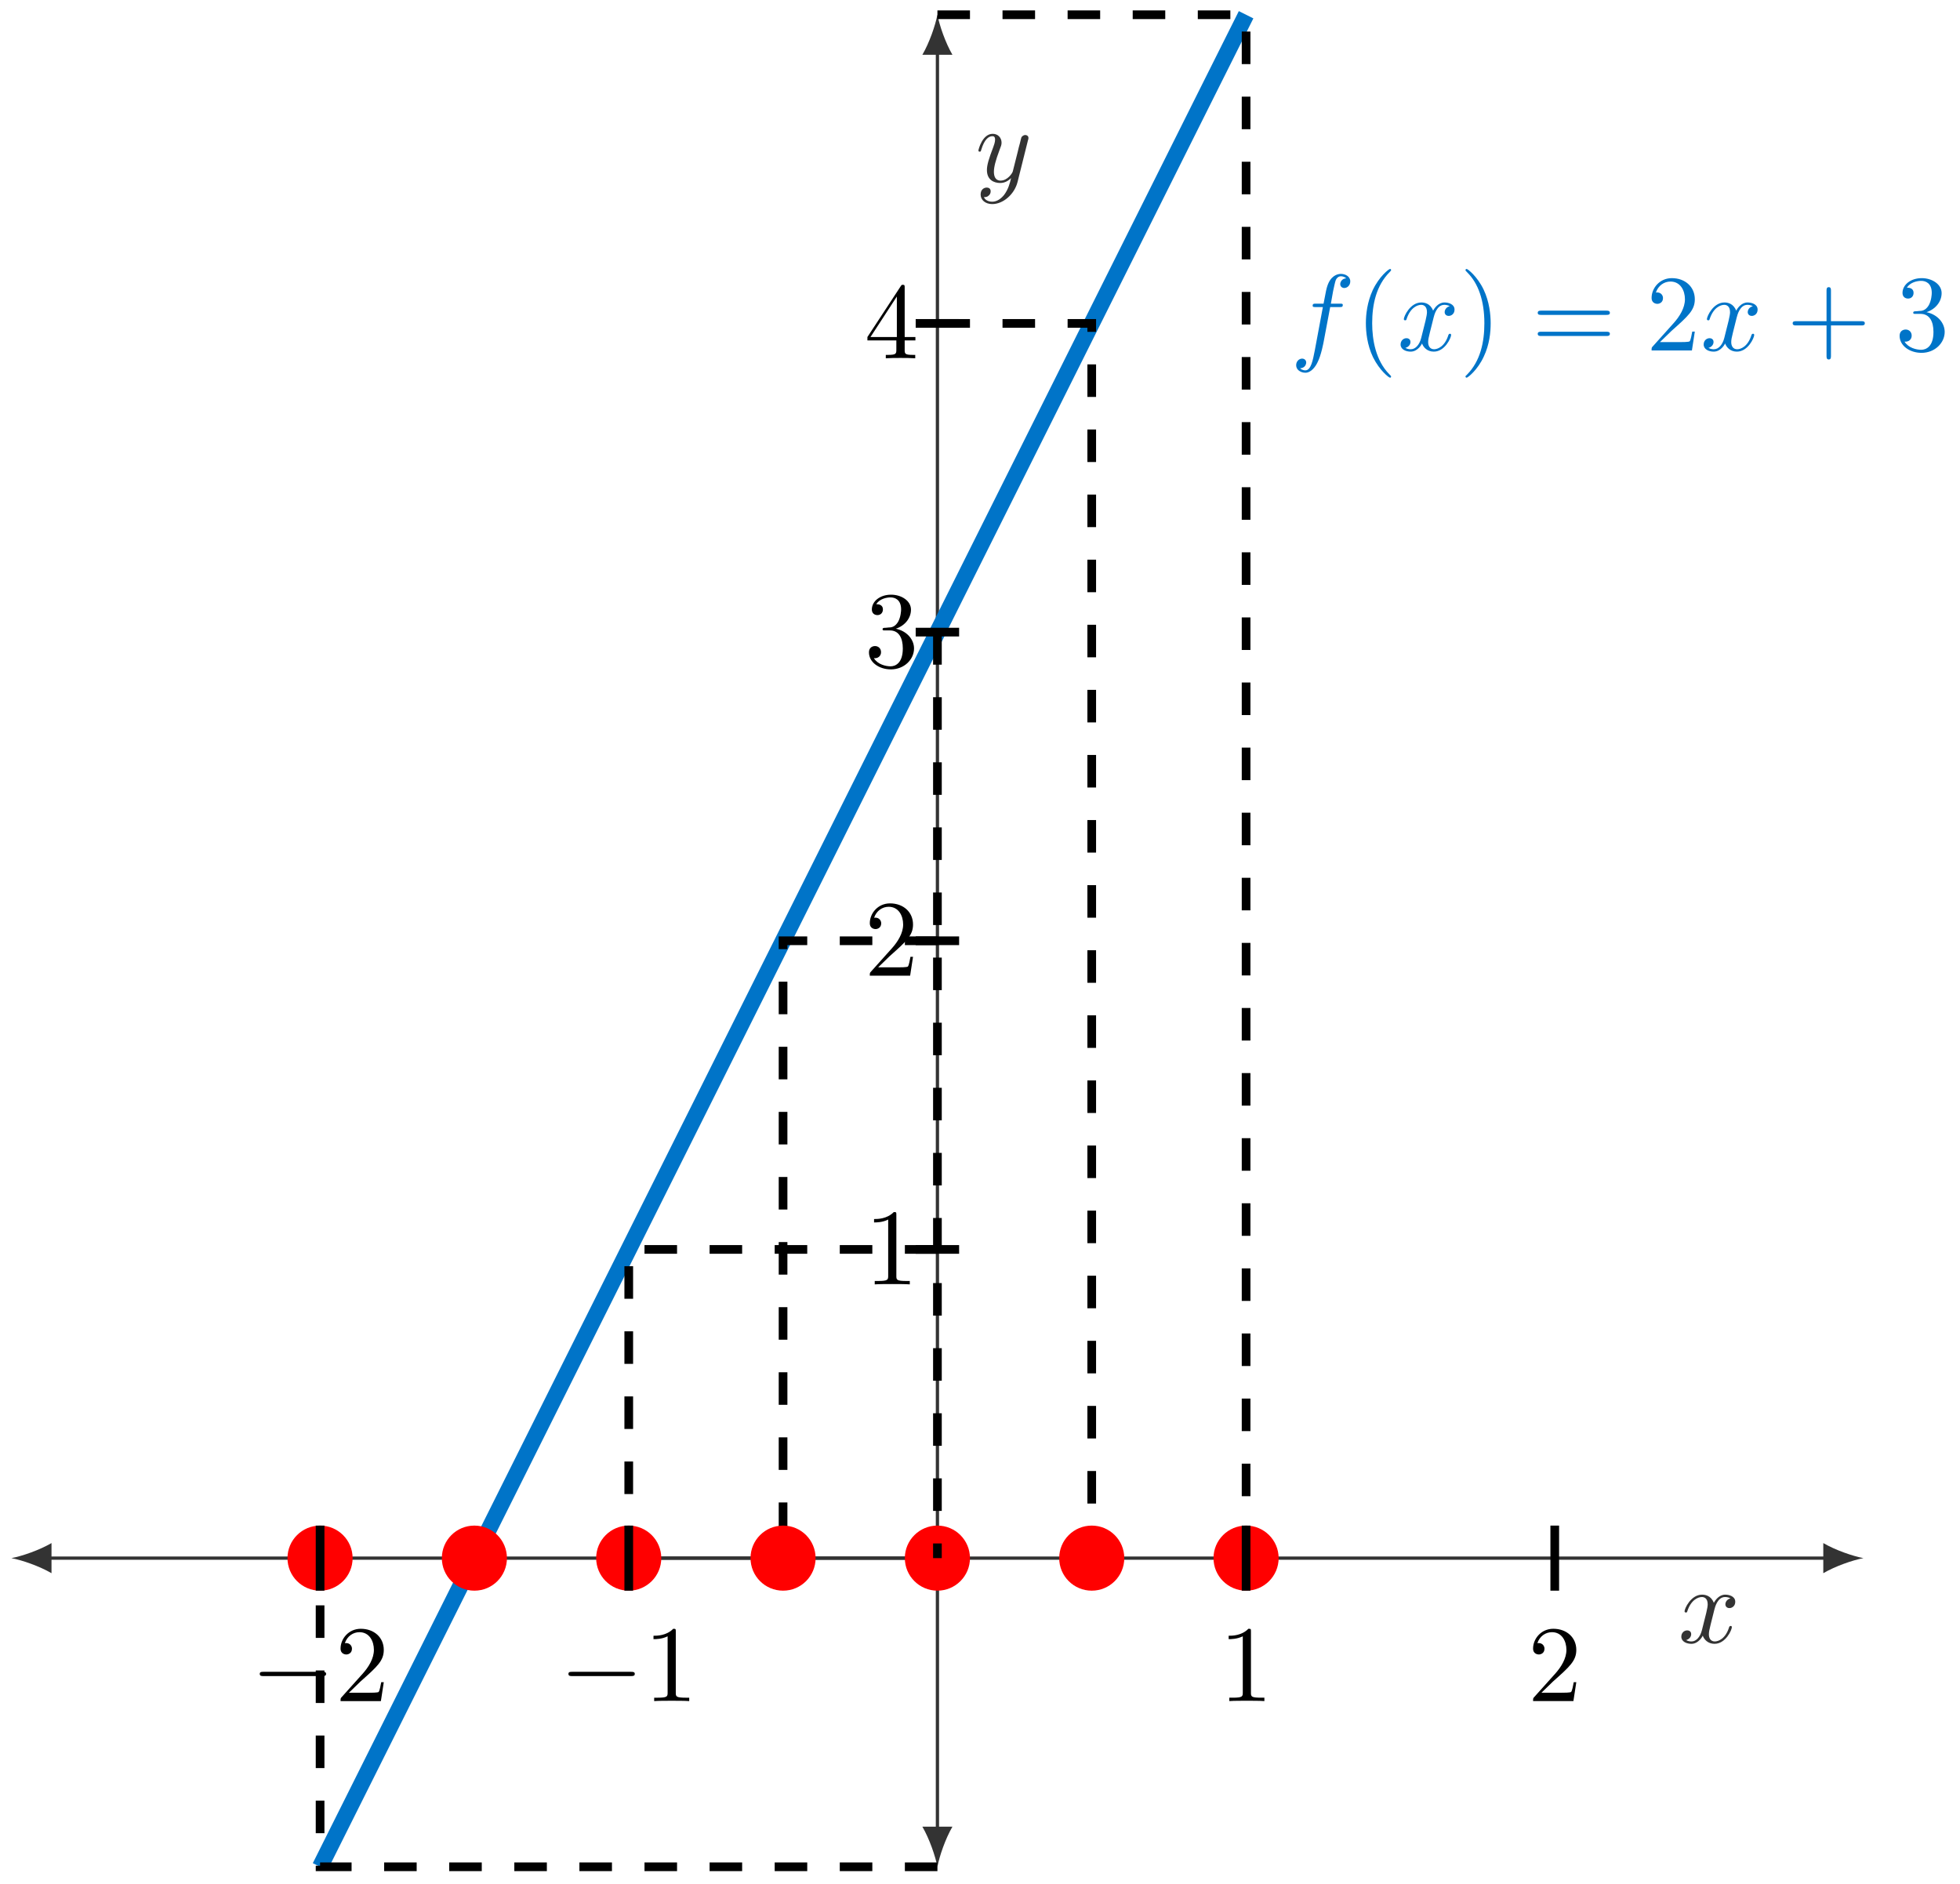 <?xml version="1.0" encoding="UTF-8"?>
<svg xmlns="http://www.w3.org/2000/svg" xmlns:xlink="http://www.w3.org/1999/xlink" width="180pt" height="173pt" viewBox="0 0 180 173" version="1.1">
<defs>
<g>
<symbol overflow="visible" id="glyph0-0">
<path style="stroke:none;" d=""/>
</symbol>
<symbol overflow="visible" id="glyph0-1">
<path style="stroke:none;" d="M 3.328 -3.016 C 3.391 -3.266 3.625 -4.188 4.312 -4.188 C 4.359 -4.188 4.609 -4.188 4.812 -4.062 C 4.531 -4 4.344 -3.766 4.344 -3.516 C 4.344 -3.359 4.453 -3.172 4.719 -3.172 C 4.938 -3.172 5.25 -3.344 5.25 -3.75 C 5.25 -4.266 4.672 -4.406 4.328 -4.406 C 3.75 -4.406 3.406 -3.875 3.281 -3.656 C 3.031 -4.312 2.5 -4.406 2.203 -4.406 C 1.172 -4.406 0.594 -3.125 0.594 -2.875 C 0.594 -2.766 0.703 -2.766 0.719 -2.766 C 0.797 -2.766 0.828 -2.797 0.844 -2.875 C 1.188 -3.938 1.844 -4.188 2.188 -4.188 C 2.375 -4.188 2.719 -4.094 2.719 -3.516 C 2.719 -3.203 2.547 -2.547 2.188 -1.141 C 2.031 -0.531 1.672 -0.109 1.234 -0.109 C 1.172 -0.109 0.953 -0.109 0.734 -0.234 C 0.984 -0.297 1.203 -0.5 1.203 -0.781 C 1.203 -1.047 0.984 -1.125 0.844 -1.125 C 0.531 -1.125 0.297 -0.875 0.297 -0.547 C 0.297 -0.094 0.781 0.109 1.219 0.109 C 1.891 0.109 2.25 -0.594 2.266 -0.641 C 2.391 -0.281 2.75 0.109 3.344 0.109 C 4.375 0.109 4.938 -1.172 4.938 -1.422 C 4.938 -1.531 4.859 -1.531 4.828 -1.531 C 4.734 -1.531 4.719 -1.484 4.688 -1.422 C 4.359 -0.344 3.688 -0.109 3.375 -0.109 C 2.984 -0.109 2.828 -0.422 2.828 -0.766 C 2.828 -0.984 2.875 -1.203 2.984 -1.641 Z M 3.328 -3.016 "/>
</symbol>
<symbol overflow="visible" id="glyph0-2">
<path style="stroke:none;" d="M 4.844 -3.797 C 4.891 -3.938 4.891 -3.953 4.891 -4.031 C 4.891 -4.203 4.75 -4.297 4.594 -4.297 C 4.5 -4.297 4.344 -4.234 4.25 -4.094 C 4.234 -4.031 4.141 -3.734 4.109 -3.547 C 4.031 -3.297 3.969 -3.016 3.906 -2.75 L 3.453 -0.953 C 3.422 -0.812 2.984 -0.109 2.328 -0.109 C 1.828 -0.109 1.719 -0.547 1.719 -0.922 C 1.719 -1.375 1.891 -2 2.219 -2.875 C 2.375 -3.281 2.422 -3.391 2.422 -3.594 C 2.422 -4.031 2.109 -4.406 1.609 -4.406 C 0.656 -4.406 0.297 -2.953 0.297 -2.875 C 0.297 -2.766 0.391 -2.766 0.406 -2.766 C 0.516 -2.766 0.516 -2.797 0.562 -2.953 C 0.844 -3.891 1.234 -4.188 1.578 -4.188 C 1.656 -4.188 1.828 -4.188 1.828 -3.875 C 1.828 -3.625 1.719 -3.359 1.656 -3.172 C 1.25 -2.109 1.078 -1.547 1.078 -1.078 C 1.078 -0.188 1.703 0.109 2.297 0.109 C 2.688 0.109 3.016 -0.062 3.297 -0.344 C 3.172 0.172 3.047 0.672 2.656 1.203 C 2.391 1.531 2.016 1.828 1.562 1.828 C 1.422 1.828 0.969 1.797 0.797 1.406 C 0.953 1.406 1.094 1.406 1.219 1.281 C 1.328 1.203 1.422 1.062 1.422 0.875 C 1.422 0.562 1.156 0.531 1.062 0.531 C 0.828 0.531 0.5 0.688 0.5 1.172 C 0.5 1.672 0.938 2.047 1.562 2.047 C 2.578 2.047 3.609 1.141 3.891 0.016 Z M 4.844 -3.797 "/>
</symbol>
<symbol overflow="visible" id="glyph0-3">
<path style="stroke:none;" d="M 3.656 -3.984 L 4.516 -3.984 C 4.719 -3.984 4.812 -3.984 4.812 -4.188 C 4.812 -4.297 4.719 -4.297 4.547 -4.297 L 3.719 -4.297 L 3.922 -5.438 C 3.969 -5.641 4.109 -6.344 4.172 -6.469 C 4.25 -6.656 4.422 -6.812 4.641 -6.812 C 4.672 -6.812 4.938 -6.812 5.125 -6.625 C 4.688 -6.594 4.578 -6.234 4.578 -6.094 C 4.578 -5.859 4.766 -5.734 4.953 -5.734 C 5.219 -5.734 5.5 -5.969 5.5 -6.344 C 5.5 -6.797 5.047 -7.031 4.641 -7.031 C 4.297 -7.031 3.672 -6.844 3.375 -5.859 C 3.312 -5.656 3.281 -5.547 3.047 -4.297 L 2.359 -4.297 C 2.156 -4.297 2.047 -4.297 2.047 -4.109 C 2.047 -3.984 2.141 -3.984 2.328 -3.984 L 2.984 -3.984 L 2.25 -0.047 C 2.062 0.922 1.891 1.828 1.375 1.828 C 1.328 1.828 1.094 1.828 0.891 1.641 C 1.359 1.609 1.453 1.25 1.453 1.109 C 1.453 0.875 1.266 0.75 1.078 0.75 C 0.812 0.75 0.531 0.984 0.531 1.359 C 0.531 1.797 0.969 2.047 1.375 2.047 C 1.922 2.047 2.328 1.453 2.5 1.078 C 2.828 0.453 3.047 -0.75 3.062 -0.828 Z M 3.656 -3.984 "/>
</symbol>
<symbol overflow="visible" id="glyph1-0">
<path style="stroke:none;" d=""/>
</symbol>
<symbol overflow="visible" id="glyph1-1">
<path style="stroke:none;" d="M 3.297 2.391 C 3.297 2.359 3.297 2.344 3.125 2.172 C 1.891 0.922 1.562 -0.969 1.562 -2.5 C 1.562 -4.234 1.938 -5.969 3.172 -7.203 C 3.297 -7.328 3.297 -7.344 3.297 -7.375 C 3.297 -7.453 3.266 -7.484 3.203 -7.484 C 3.094 -7.484 2.203 -6.797 1.609 -5.531 C 1.109 -4.438 0.984 -3.328 0.984 -2.5 C 0.984 -1.719 1.094 -0.516 1.641 0.625 C 2.25 1.844 3.094 2.5 3.203 2.5 C 3.266 2.5 3.297 2.469 3.297 2.391 Z M 3.297 2.391 "/>
</symbol>
<symbol overflow="visible" id="glyph1-2">
<path style="stroke:none;" d="M 2.875 -2.5 C 2.875 -3.266 2.766 -4.469 2.219 -5.609 C 1.625 -6.828 0.766 -7.484 0.672 -7.484 C 0.609 -7.484 0.562 -7.438 0.562 -7.375 C 0.562 -7.344 0.562 -7.328 0.75 -7.141 C 1.734 -6.156 2.297 -4.578 2.297 -2.5 C 2.297 -0.781 1.938 0.969 0.703 2.219 C 0.562 2.344 0.562 2.359 0.562 2.391 C 0.562 2.453 0.609 2.5 0.672 2.5 C 0.766 2.5 1.672 1.812 2.25 0.547 C 2.766 -0.547 2.875 -1.656 2.875 -2.5 Z M 2.875 -2.5 "/>
</symbol>
<symbol overflow="visible" id="glyph1-3">
<path style="stroke:none;" d="M 6.844 -3.266 C 7 -3.266 7.188 -3.266 7.188 -3.453 C 7.188 -3.656 7 -3.656 6.859 -3.656 L 0.891 -3.656 C 0.75 -3.656 0.562 -3.656 0.562 -3.453 C 0.562 -3.266 0.75 -3.266 0.891 -3.266 Z M 6.859 -1.328 C 7 -1.328 7.188 -1.328 7.188 -1.531 C 7.188 -1.719 7 -1.719 6.844 -1.719 L 0.891 -1.719 C 0.75 -1.719 0.562 -1.719 0.562 -1.531 C 0.562 -1.328 0.75 -1.328 0.891 -1.328 Z M 6.859 -1.328 "/>
</symbol>
<symbol overflow="visible" id="glyph1-4">
<path style="stroke:none;" d="M 1.266 -0.766 L 2.328 -1.797 C 3.875 -3.172 4.469 -3.703 4.469 -4.703 C 4.469 -5.844 3.578 -6.641 2.359 -6.641 C 1.234 -6.641 0.5 -5.719 0.5 -4.828 C 0.5 -4.281 1 -4.281 1.031 -4.281 C 1.203 -4.281 1.547 -4.391 1.547 -4.812 C 1.547 -5.062 1.359 -5.328 1.016 -5.328 C 0.938 -5.328 0.922 -5.328 0.891 -5.312 C 1.109 -5.969 1.656 -6.328 2.234 -6.328 C 3.141 -6.328 3.562 -5.516 3.562 -4.703 C 3.562 -3.906 3.078 -3.125 2.516 -2.5 L 0.609 -0.375 C 0.5 -0.266 0.5 -0.234 0.5 0 L 4.203 0 L 4.469 -1.734 L 4.234 -1.734 C 4.172 -1.438 4.109 -1 4 -0.844 C 3.938 -0.766 3.281 -0.766 3.062 -0.766 Z M 1.266 -0.766 "/>
</symbol>
<symbol overflow="visible" id="glyph1-5">
<path style="stroke:none;" d="M 4.078 -2.297 L 6.859 -2.297 C 7 -2.297 7.188 -2.297 7.188 -2.5 C 7.188 -2.688 7 -2.688 6.859 -2.688 L 4.078 -2.688 L 4.078 -5.484 C 4.078 -5.625 4.078 -5.812 3.875 -5.812 C 3.672 -5.812 3.672 -5.625 3.672 -5.484 L 3.672 -2.688 L 0.891 -2.688 C 0.75 -2.688 0.562 -2.688 0.562 -2.5 C 0.562 -2.297 0.75 -2.297 0.891 -2.297 L 3.672 -2.297 L 3.672 0.5 C 3.672 0.641 3.672 0.828 3.875 0.828 C 4.078 0.828 4.078 0.641 4.078 0.5 Z M 4.078 -2.297 "/>
</symbol>
<symbol overflow="visible" id="glyph1-6">
<path style="stroke:none;" d="M 2.891 -3.516 C 3.703 -3.781 4.281 -4.469 4.281 -5.266 C 4.281 -6.078 3.406 -6.641 2.453 -6.641 C 1.453 -6.641 0.688 -6.047 0.688 -5.281 C 0.688 -4.953 0.906 -4.766 1.203 -4.766 C 1.5 -4.766 1.703 -4.984 1.703 -5.281 C 1.703 -5.766 1.234 -5.766 1.094 -5.766 C 1.391 -6.266 2.047 -6.391 2.406 -6.391 C 2.828 -6.391 3.375 -6.172 3.375 -5.281 C 3.375 -5.156 3.344 -4.578 3.094 -4.141 C 2.797 -3.656 2.453 -3.625 2.203 -3.625 C 2.125 -3.609 1.891 -3.594 1.812 -3.594 C 1.734 -3.578 1.672 -3.562 1.672 -3.469 C 1.672 -3.359 1.734 -3.359 1.906 -3.359 L 2.344 -3.359 C 3.156 -3.359 3.531 -2.688 3.531 -1.703 C 3.531 -0.344 2.844 -0.062 2.406 -0.062 C 1.969 -0.062 1.219 -0.234 0.875 -0.812 C 1.219 -0.766 1.531 -0.984 1.531 -1.359 C 1.531 -1.719 1.266 -1.922 0.984 -1.922 C 0.734 -1.922 0.422 -1.781 0.422 -1.344 C 0.422 -0.438 1.344 0.219 2.438 0.219 C 3.656 0.219 4.562 -0.688 4.562 -1.703 C 4.562 -2.516 3.922 -3.297 2.891 -3.516 Z M 2.891 -3.516 "/>
</symbol>
<symbol overflow="visible" id="glyph1-7">
<path style="stroke:none;" d="M 2.938 -6.375 C 2.938 -6.625 2.938 -6.641 2.703 -6.641 C 2.078 -6 1.203 -6 0.891 -6 L 0.891 -5.688 C 1.094 -5.688 1.672 -5.688 2.188 -5.953 L 2.188 -0.781 C 2.188 -0.422 2.156 -0.312 1.266 -0.312 L 0.953 -0.312 L 0.953 0 C 1.297 -0.031 2.156 -0.031 2.562 -0.031 C 2.953 -0.031 3.828 -0.031 4.172 0 L 4.172 -0.312 L 3.859 -0.312 C 2.953 -0.312 2.938 -0.422 2.938 -0.781 Z M 2.938 -6.375 "/>
</symbol>
<symbol overflow="visible" id="glyph1-8">
<path style="stroke:none;" d="M 2.938 -1.641 L 2.938 -0.781 C 2.938 -0.422 2.906 -0.312 2.172 -0.312 L 1.969 -0.312 L 1.969 0 C 2.375 -0.031 2.891 -0.031 3.312 -0.031 C 3.734 -0.031 4.25 -0.031 4.672 0 L 4.672 -0.312 L 4.453 -0.312 C 3.719 -0.312 3.703 -0.422 3.703 -0.781 L 3.703 -1.641 L 4.688 -1.641 L 4.688 -1.953 L 3.703 -1.953 L 3.703 -6.484 C 3.703 -6.688 3.703 -6.75 3.531 -6.75 C 3.453 -6.75 3.422 -6.75 3.344 -6.625 L 0.281 -1.953 L 0.281 -1.641 Z M 2.984 -1.953 L 0.562 -1.953 L 2.984 -5.672 Z M 2.984 -1.953 "/>
</symbol>
<symbol overflow="visible" id="glyph2-0">
<path style="stroke:none;" d=""/>
</symbol>
<symbol overflow="visible" id="glyph2-1">
<path style="stroke:none;" d="M 6.562 -2.297 C 6.734 -2.297 6.922 -2.297 6.922 -2.5 C 6.922 -2.688 6.734 -2.688 6.562 -2.688 L 1.172 -2.688 C 1 -2.688 0.828 -2.688 0.828 -2.5 C 0.828 -2.297 1 -2.297 1.172 -2.297 Z M 6.562 -2.297 "/>
</symbol>
</g>
</defs>
<g id="surface1">
<path style="fill:none;stroke-width:0.299;stroke-linecap:butt;stroke-linejoin:miter;stroke:rgb(20%,20%,20%);stroke-opacity:1;stroke-miterlimit:10;" d="M -28.345 -0.001 L 81.722 -0.001 " transform="matrix(1,0,0,-1,86.088,143.089)"/>
<path style=" stroke:none;fill-rule:nonzero;fill:rgb(20%,20%,20%);fill-opacity:1;" d="M 171.133 143.09 C 170.148 142.906 168.551 142.352 167.445 141.707 L 167.445 144.473 C 168.551 143.828 170.148 143.273 171.133 143.09 "/>
<g style="fill:rgb(20%,20%,20%);fill-opacity:1;">
  <use xlink:href="#glyph0-1" x="154.11" y="150.85"/>
</g>
<path style="fill:none;stroke-width:0.299;stroke-linecap:butt;stroke-linejoin:miter;stroke:rgb(20%,20%,20%);stroke-opacity:1;stroke-miterlimit:10;" d="M 0.002 -0.001 L -81.722 -0.001 " transform="matrix(1,0,0,-1,86.088,143.089)"/>
<path style=" stroke:none;fill-rule:nonzero;fill:rgb(20%,20%,20%);fill-opacity:1;" d="M 1.047 143.09 C 2.027 143.273 3.625 143.828 4.73 144.473 L 4.73 141.707 C 3.625 142.352 2.027 142.906 1.047 143.09 "/>
<path style="fill:none;stroke-width:0.299;stroke-linecap:butt;stroke-linejoin:miter;stroke:rgb(20%,20%,20%);stroke-opacity:1;stroke-miterlimit:10;" d="M 0.002 -0.001 L 0.002 138.418 " transform="matrix(1,0,0,-1,86.088,143.089)"/>
<path style=" stroke:none;fill-rule:nonzero;fill:rgb(20%,20%,20%);fill-opacity:1;" d="M 86.09 1.344 C 85.902 2.328 85.352 3.926 84.707 5.031 L 87.469 5.031 C 86.824 3.926 86.273 2.328 86.09 1.344 "/>
<g style="fill:rgb(20%,20%,20%);fill-opacity:1;">
  <use xlink:href="#glyph0-2" x="89.558" y="16.695"/>
</g>
<path style="fill:none;stroke-width:0.299;stroke-linecap:butt;stroke-linejoin:miter;stroke:rgb(20%,20%,20%);stroke-opacity:1;stroke-miterlimit:10;" d="M 0.002 -0.001 L 0.002 -25.03 " transform="matrix(1,0,0,-1,86.088,143.089)"/>
<path style=" stroke:none;fill-rule:nonzero;fill:rgb(20%,20%,20%);fill-opacity:1;" d="M 86.09 171.438 C 86.273 170.457 86.824 168.859 87.469 167.75 L 84.707 167.75 C 85.352 168.859 85.902 170.457 86.09 171.438 "/>
<path style="fill:none;stroke-width:1.494;stroke-linecap:butt;stroke-linejoin:miter;stroke:rgb(0%,45.499%,78.4%);stroke-opacity:1;stroke-miterlimit:10;" d="M -56.692 -28.346 L -49.606 -14.175 L -46.063 -7.086 L -38.977 7.085 L -35.435 14.174 L -31.892 21.259 L -28.345 28.349 L -21.259 42.519 L -17.716 49.609 L -10.631 63.779 L -7.088 70.869 L -3.545 77.954 L 0.002 85.039 L 3.545 92.129 L 10.63 106.299 L 14.173 113.389 L 21.259 127.56 L 24.802 134.649 L 28.349 141.734 " transform="matrix(1,0,0,-1,86.088,143.089)"/>
<g style="fill:rgb(0%,45.499%,78.4%);fill-opacity:1;">
  <use xlink:href="#glyph0-3" x="118.504" y="32.183"/>
</g>
<g style="fill:rgb(0%,45.499%,78.4%);fill-opacity:1;">
  <use xlink:href="#glyph1-1" x="124.454" y="32.184"/>
</g>
<g style="fill:rgb(0%,45.499%,78.4%);fill-opacity:1;">
  <use xlink:href="#glyph0-1" x="128.329" y="32.183"/>
</g>
<g style="fill:rgb(0%,45.499%,78.4%);fill-opacity:1;">
  <use xlink:href="#glyph1-2" x="134.023" y="32.184"/>
</g>
<g style="fill:rgb(0%,45.499%,78.4%);fill-opacity:1;">
  <use xlink:href="#glyph1-3" x="140.658" y="32.184"/>
</g>
<g style="fill:rgb(0%,45.499%,78.4%);fill-opacity:1;">
  <use xlink:href="#glyph1-4" x="151.177" y="32.184"/>
</g>
<g style="fill:rgb(0%,45.499%,78.4%);fill-opacity:1;">
  <use xlink:href="#glyph0-1" x="156.163" y="32.183"/>
</g>
<g style="fill:rgb(0%,45.499%,78.4%);fill-opacity:1;">
  <use xlink:href="#glyph1-5" x="164.071" y="32.184"/>
</g>
<g style="fill:rgb(0%,45.499%,78.4%);fill-opacity:1;">
  <use xlink:href="#glyph1-6" x="174.032" y="32.184"/>
</g>
<path style="fill:none;stroke-width:0.797;stroke-linecap:butt;stroke-linejoin:miter;stroke:rgb(0%,0%,0%);stroke-opacity:1;stroke-dasharray:2.989,2.989;stroke-miterlimit:10;" d="M 0.002 28.349 L -28.345 28.349 L -28.345 -0.001 " transform="matrix(1,0,0,-1,86.088,143.089)"/>
<path style=" stroke:none;fill-rule:nonzero;fill:rgb(100%,0%,0%);fill-opacity:1;" d="M 60.73 143.09 C 60.73 141.438 59.391 140.102 57.742 140.102 C 56.09 140.102 54.75 141.438 54.75 143.09 C 54.75 144.738 56.09 146.078 57.742 146.078 C 59.391 146.078 60.73 144.738 60.73 143.09 Z M 60.73 143.09 "/>
<path style="fill:none;stroke-width:0.797;stroke-linecap:butt;stroke-linejoin:miter;stroke:rgb(0%,0%,0%);stroke-opacity:1;stroke-dasharray:2.989,2.989;stroke-miterlimit:10;" d="M 0.002 56.694 L -14.174 56.694 L -14.174 -0.001 " transform="matrix(1,0,0,-1,86.088,143.089)"/>
<path style=" stroke:none;fill-rule:nonzero;fill:rgb(100%,0%,0%);fill-opacity:1;" d="M 74.902 143.09 C 74.902 141.438 73.566 140.102 71.914 140.102 C 70.262 140.102 68.926 141.438 68.926 143.09 C 68.926 144.738 70.262 146.078 71.914 146.078 C 73.566 146.078 74.902 144.738 74.902 143.09 Z M 74.902 143.09 "/>
<path style=" stroke:none;fill-rule:nonzero;fill:rgb(100%,0%,0%);fill-opacity:1;" d="M 89.078 143.09 C 89.078 141.438 87.738 140.102 86.09 140.102 C 84.438 140.102 83.098 141.438 83.098 143.09 C 83.098 144.738 84.438 146.078 86.09 146.078 C 87.738 146.078 89.078 144.738 89.078 143.09 Z M 89.078 143.09 "/>
<path style="fill:none;stroke-width:0.797;stroke-linecap:butt;stroke-linejoin:miter;stroke:rgb(0%,0%,0%);stroke-opacity:1;stroke-dasharray:2.989,2.989;stroke-miterlimit:10;" d="M 0.002 113.389 L 14.173 113.389 L 14.173 -0.001 " transform="matrix(1,0,0,-1,86.088,143.089)"/>
<path style=" stroke:none;fill-rule:nonzero;fill:rgb(100%,0%,0%);fill-opacity:1;" d="M 103.25 143.09 C 103.25 141.438 101.914 140.102 100.262 140.102 C 98.609 140.102 97.273 141.438 97.273 143.09 C 97.273 144.738 98.609 146.078 100.262 146.078 C 101.914 146.078 103.25 144.738 103.25 143.09 Z M 103.25 143.09 "/>
<path style="fill:none;stroke-width:0.797;stroke-linecap:butt;stroke-linejoin:miter;stroke:rgb(0%,0%,0%);stroke-opacity:1;stroke-dasharray:2.989,2.989;stroke-miterlimit:10;" d="M 0.002 141.734 L 28.349 141.734 L 28.349 -0.001 " transform="matrix(1,0,0,-1,86.088,143.089)"/>
<path style=" stroke:none;fill-rule:nonzero;fill:rgb(100%,0%,0%);fill-opacity:1;" d="M 117.426 143.09 C 117.426 141.438 116.086 140.102 114.438 140.102 C 112.785 140.102 111.445 141.438 111.445 143.09 C 111.445 144.738 112.785 146.078 114.438 146.078 C 116.086 146.078 117.426 144.738 117.426 143.09 Z M 117.426 143.09 "/>
<path style=" stroke:none;fill-rule:nonzero;fill:rgb(100%,0%,0%);fill-opacity:1;" d="M 46.555 143.09 C 46.555 141.438 45.219 140.102 43.566 140.102 C 41.914 140.102 40.578 141.438 40.578 143.09 C 40.578 144.738 41.914 146.078 43.566 146.078 C 45.219 146.078 46.555 144.738 46.555 143.09 Z M 46.555 143.09 "/>
<path style="fill:none;stroke-width:0.797;stroke-linecap:butt;stroke-linejoin:miter;stroke:rgb(0%,0%,0%);stroke-opacity:1;stroke-dasharray:2.989,2.989;stroke-miterlimit:10;" d="M 0.002 -28.346 L -56.692 -28.346 L -56.692 -0.001 " transform="matrix(1,0,0,-1,86.088,143.089)"/>
<path style=" stroke:none;fill-rule:nonzero;fill:rgb(100%,0%,0%);fill-opacity:1;" d="M 32.383 143.09 C 32.383 141.438 31.043 140.102 29.395 140.102 C 27.742 140.102 26.402 141.438 26.402 143.09 C 26.402 144.738 27.742 146.078 29.395 146.078 C 31.043 146.078 32.383 144.738 32.383 143.09 Z M 32.383 143.09 "/>
<path style="fill:none;stroke-width:0.797;stroke-linecap:butt;stroke-linejoin:miter;stroke:rgb(0%,0%,0%);stroke-opacity:1;stroke-dasharray:2.989,2.989;stroke-miterlimit:10;" d="M 0.002 85.039 L 0.002 -0.001 " transform="matrix(1,0,0,-1,86.088,143.089)"/>
<path style="fill:none;stroke-width:0.797;stroke-linecap:butt;stroke-linejoin:miter;stroke:rgb(0%,0%,0%);stroke-opacity:1;stroke-miterlimit:10;" d="M -28.345 2.987 L -28.345 -2.989 " transform="matrix(1,0,0,-1,86.088,143.089)"/>
<g style="fill:rgb(0%,0%,0%);fill-opacity:1;">
  <use xlink:href="#glyph2-1" x="51.375" y="156.218"/>
</g>
<g style="fill:rgb(0%,0%,0%);fill-opacity:1;">
  <use xlink:href="#glyph1-7" x="59.124" y="156.219"/>
</g>
<path style="fill:none;stroke-width:0.797;stroke-linecap:butt;stroke-linejoin:miter;stroke:rgb(0%,0%,0%);stroke-opacity:1;stroke-miterlimit:10;" d="M -56.692 2.987 L -56.692 -2.989 " transform="matrix(1,0,0,-1,86.088,143.089)"/>
<g style="fill:rgb(0%,0%,0%);fill-opacity:1;">
  <use xlink:href="#glyph2-1" x="23.027" y="156.218"/>
</g>
<g style="fill:rgb(0%,0%,0%);fill-opacity:1;">
  <use xlink:href="#glyph1-4" x="30.776" y="156.219"/>
</g>
<path style="fill:none;stroke-width:0.797;stroke-linecap:butt;stroke-linejoin:miter;stroke:rgb(0%,0%,0%);stroke-opacity:1;stroke-miterlimit:10;" d="M 28.349 2.987 L 28.349 -2.989 " transform="matrix(1,0,0,-1,86.088,143.089)"/>
<g style="fill:rgb(0%,0%,0%);fill-opacity:1;">
  <use xlink:href="#glyph1-7" x="111.945" y="156.218"/>
</g>
<path style="fill:none;stroke-width:0.797;stroke-linecap:butt;stroke-linejoin:miter;stroke:rgb(0%,0%,0%);stroke-opacity:1;stroke-miterlimit:10;" d="M 56.695 2.987 L 56.695 -2.989 " transform="matrix(1,0,0,-1,86.088,143.089)"/>
<g style="fill:rgb(0%,0%,0%);fill-opacity:1;">
  <use xlink:href="#glyph1-4" x="140.293" y="156.218"/>
</g>
<path style="fill:none;stroke-width:0.797;stroke-linecap:butt;stroke-linejoin:miter;stroke:rgb(0%,0%,0%);stroke-opacity:1;stroke-miterlimit:10;" d="M -1.994 28.349 L 1.994 28.349 " transform="matrix(1,0,0,-1,86.088,143.089)"/>
<g style="fill:rgb(0%,0%,0%);fill-opacity:1;">
  <use xlink:href="#glyph1-7" x="79.38" y="117.95"/>
</g>
<path style="fill:none;stroke-width:0.797;stroke-linecap:butt;stroke-linejoin:miter;stroke:rgb(0%,0%,0%);stroke-opacity:1;stroke-miterlimit:10;" d="M -1.994 56.694 L 1.994 56.694 " transform="matrix(1,0,0,-1,86.088,143.089)"/>
<g style="fill:rgb(0%,0%,0%);fill-opacity:1;">
  <use xlink:href="#glyph1-4" x="79.38" y="89.602"/>
</g>
<path style="fill:none;stroke-width:0.797;stroke-linecap:butt;stroke-linejoin:miter;stroke:rgb(0%,0%,0%);stroke-opacity:1;stroke-miterlimit:10;" d="M -1.994 85.039 L 1.994 85.039 " transform="matrix(1,0,0,-1,86.088,143.089)"/>
<g style="fill:rgb(0%,0%,0%);fill-opacity:1;">
  <use xlink:href="#glyph1-6" x="79.38" y="61.253"/>
</g>
<path style="fill:none;stroke-width:0.797;stroke-linecap:butt;stroke-linejoin:miter;stroke:rgb(0%,0%,0%);stroke-opacity:1;stroke-miterlimit:10;" d="M -1.994 113.389 L 1.994 113.389 " transform="matrix(1,0,0,-1,86.088,143.089)"/>
<g style="fill:rgb(0%,0%,0%);fill-opacity:1;">
  <use xlink:href="#glyph1-8" x="79.38" y="32.903"/>
</g>
</g>
</svg>
